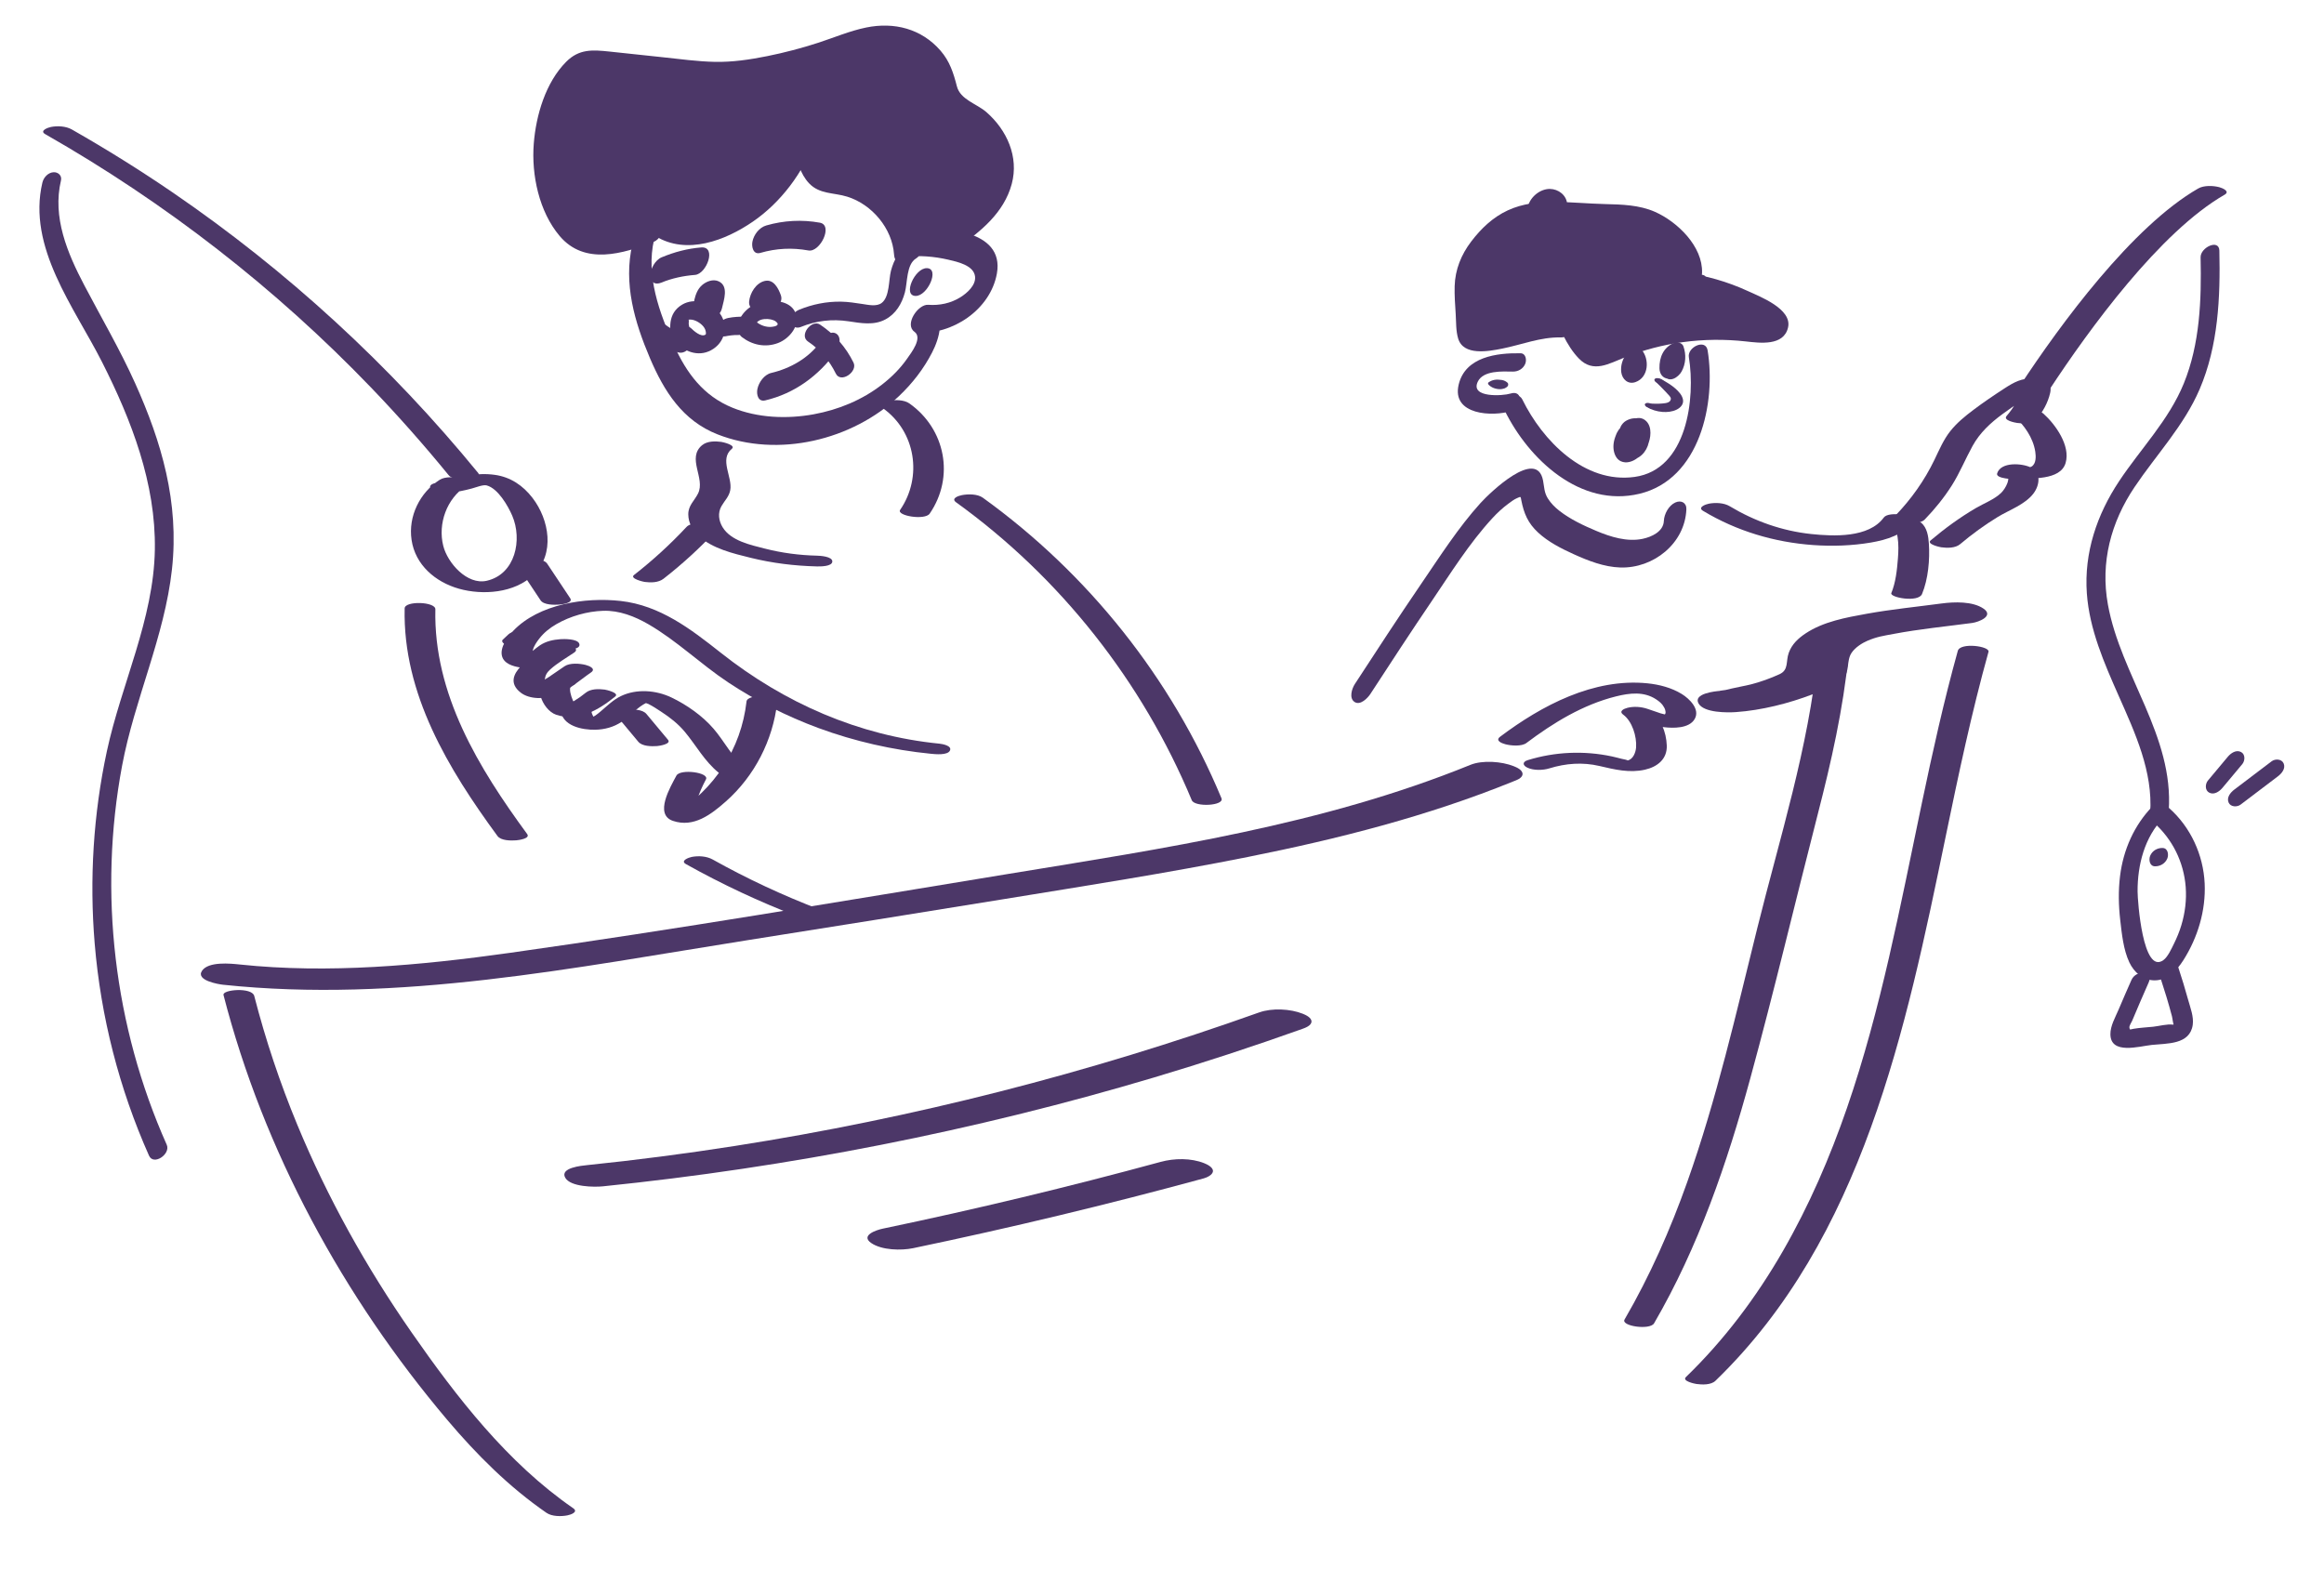 <svg width="397" height="268" viewBox="0 0 397 268" fill="none" xmlns="http://www.w3.org/2000/svg">
<g clip-path="url(#clip0_1_1749)">
<path d="M331.672 103.1C327.404 103.673 323.114 104.093 318.876 104.86C315.361 105.495 311.483 106.194 308.448 108.212C307.168 109.062 306.097 110.067 305.567 111.531C305.036 112.995 305.596 114.443 303.995 115.179C302.48 115.875 300.711 116.523 299.09 116.927C298.022 117.193 296.927 117.369 295.852 117.622C295.376 117.736 295.244 117.778 294.765 117.878C294.626 117.907 293.245 118.075 293.887 118.028C292.992 118.09 289.209 118.48 290.152 120.176C291.06 121.806 295.119 121.759 296.566 121.655C300.925 121.348 305.549 120.179 309.617 118.626C311.407 117.942 313.441 117.466 314.804 116.027C316.049 114.71 315.368 112.92 316.307 111.517C316.95 110.559 318.194 109.819 319.005 109.472C320.678 108.762 321.702 108.639 323.475 108.302C327.909 107.463 332.406 107.029 336.875 106.433C338.012 106.281 340.686 105.249 338.834 103.979C336.982 102.708 333.834 102.812 331.675 103.101L331.672 103.1Z" fill="#4C3768"/>
<path d="M251.167 130.679C225.938 140.938 198.835 144.95 172.121 149.325C143.837 153.957 115.54 158.789 87.154 162.781C71.717 164.953 56.053 166.372 40.993 164.781C39.37 164.61 35.587 164.222 34.5 165.866C33.413 167.51 37.355 168.159 38.097 168.237C68.133 171.408 98.152 165.306 127.701 160.624C142.312 158.309 156.921 155.981 171.524 153.603C185.432 151.339 199.372 149.168 213.193 146.402C228.609 143.32 243.922 139.432 258.512 133.499C258.988 133.307 260.068 132.965 260.09 132.247C260.112 131.529 259.058 131.09 258.591 130.902C256.555 130.085 253.258 129.827 251.17 130.676L251.167 130.679Z" fill="#4C3768"/>
<path d="M334.442 111.204C324.919 145.437 322.611 182.388 304.56 213.749C300.027 221.626 294.539 228.936 287.998 235.262C287.285 235.952 289.516 236.407 289.797 236.446C290.755 236.576 292.279 236.639 293.043 235.901C318.203 211.568 325.571 175.851 332.371 142.93C334.558 132.349 336.791 121.772 339.689 111.36C339.958 110.394 334.858 109.703 334.442 111.2L334.442 111.204Z" fill="#4C3768"/>
<path d="M310.532 111.784C308.956 127.715 304.044 143.067 300.198 158.538C296.58 173.096 293.257 187.775 288.227 201.933C285.34 210.064 281.852 217.97 277.515 225.436C276.861 226.562 281.857 227.289 282.56 226.079C290.129 213.056 295.03 198.74 298.987 184.264C303.087 169.271 306.661 154.12 310.53 139.064C312.828 130.137 314.868 121.127 315.779 111.941C315.901 110.717 310.669 110.39 310.532 111.781L310.532 111.784Z" fill="#4C3768"/>
<path d="M38.18 169.99C45.057 196.675 58.654 221.586 76.412 242.589C81.42 248.512 86.947 254.034 93.347 258.454C94.279 259.099 95.858 259.101 96.928 258.891C97.489 258.78 98.865 258.323 97.907 257.664C86.679 249.91 78.017 238.712 70.294 227.612C62.58 216.522 55.957 204.652 50.788 192.166C47.822 185.005 45.365 177.65 43.431 170.147C43.04 168.628 37.943 169.054 38.184 169.987L38.18 169.99Z" fill="#4C3768"/>
<path d="M215.12 172.959C186.027 183.341 156.015 191.012 125.495 195.786C117.085 197.102 108.698 198.192 100.289 199.055C99.403 199.146 95.601 199.49 96.554 201.202C97.444 202.799 101.542 202.828 102.968 202.681C134.844 199.419 166.385 193.245 197.098 184.092C205.624 181.552 214.079 178.777 222.458 175.786C222.936 175.617 224.014 175.236 224.036 174.534C224.057 173.833 223.004 173.377 222.537 173.189C220.42 172.34 217.29 172.189 215.116 172.963L215.12 172.959Z" fill="#4C3768"/>
<path d="M155.991 213.243C172.65 209.766 189.205 205.79 205.625 201.321C206.102 201.192 207.183 200.742 207.203 200.07C207.224 199.398 206.172 198.912 205.705 198.724C203.448 197.822 200.6 197.866 198.284 198.498C182.569 202.775 166.733 206.582 150.791 209.91C149.711 210.136 146.929 211.059 148.832 212.365C150.633 213.601 153.939 213.669 155.991 213.243Z" fill="#4C3768"/>
<path d="M69.125 103.931C68.794 118.56 76.627 131.433 84.981 142.824C85.583 143.644 87.297 143.63 88.188 143.565C88.553 143.537 90.629 143.276 90.056 142.493C81.784 131.219 74.042 118.579 74.372 104.094C74.402 102.779 69.155 102.616 69.125 103.934L69.125 103.931Z" fill="#4C3768"/>
<path d="M97.412 102.22C96.1 100.247 94.788 98.277 93.476 96.303C92.921 95.469 91.127 95.506 90.269 95.562C89.871 95.59 87.865 95.83 88.402 96.635C89.713 98.608 91.025 100.578 92.337 102.551C92.893 103.385 94.686 103.348 95.544 103.292C95.942 103.265 97.949 103.024 97.412 102.22Z" fill="#4C3768"/>
<path d="M163.329 85.819C181.145 98.662 195.153 116.439 203.585 136.712C204.092 137.935 209.198 137.674 208.659 136.378C200.133 115.872 185.898 98.012 167.889 85.029C166.977 84.371 165.362 84.385 164.309 84.592C163.727 84.706 162.395 85.144 163.329 85.819Z" fill="#4C3768"/>
<path d="M119.966 76.032C117.236 78.273 120.558 81.712 119.237 84.327C118.612 85.565 117.57 86.354 117.577 87.867C117.583 89.381 118.358 90.645 119.386 91.596C121.701 93.734 125.27 94.562 128.241 95.299C131.935 96.212 135.728 96.676 139.53 96.769C140.071 96.782 142.155 96.806 142.181 95.931C142.208 95.055 140.042 94.943 139.586 94.933C136.558 94.86 133.577 94.474 130.642 93.721C128.206 93.099 124.892 92.407 123.459 90.105C122.768 88.997 122.58 87.629 123.245 86.468C123.776 85.542 124.532 84.853 124.742 83.763C125.175 81.521 122.816 78.482 125.014 76.678C125.785 76.045 123.444 75.524 123.215 75.494C122.186 75.351 120.817 75.342 119.969 76.039L119.966 76.032Z" fill="#4C3768"/>
<path d="M117.274 90.028C114.499 92.996 111.507 95.734 108.306 98.233C107.523 98.846 109.889 99.387 110.105 99.417C111.157 99.56 112.477 99.555 113.351 98.872C116.556 96.374 119.547 93.635 122.319 90.667C122.998 89.943 120.835 89.526 120.521 89.484C119.612 89.357 117.983 89.268 117.274 90.028Z" fill="#4C3768"/>
<path d="M127.525 119.858C127.068 123.846 125.725 127.635 123.522 130.995C122.475 132.594 121.258 134.08 119.888 135.414C119.137 136.146 118.345 136.834 117.505 137.458C117.018 137.821 115.795 138.768 115.527 138.812C116.585 138.894 117.643 138.972 118.701 139.054C118.987 139.144 118.677 138.744 118.668 138.413C118.651 137.88 118.858 137.345 119.014 136.848C119.418 135.56 119.96 134.343 120.594 133.154C121.228 131.965 116.196 131.3 115.549 132.511C114.529 134.423 111.717 139.139 114.949 140.239C118.509 141.451 121.491 139.135 124.015 136.905C128.889 132.59 132.023 126.478 132.765 120.022C132.903 118.821 127.679 118.455 127.518 119.862L127.525 119.858Z" fill="#4C3768"/>
<path d="M140.098 155.415C133.778 152.997 127.648 150.142 121.742 146.84C120.713 146.264 119.307 146.178 118.162 146.403C117.689 146.493 116.133 147.043 117.182 147.63C123.349 151.078 129.75 154.079 136.346 156.604C137.433 157.021 138.953 157.13 140.055 156.717C140.935 156.39 141.078 155.793 140.095 155.419L140.098 155.415Z" fill="#4C3768"/>
<path d="M160.473 127.05C146.67 125.681 133.987 120.101 123.15 111.536C117.997 107.463 112.75 103.423 106.001 102.669C100.002 102 92.042 103.179 87.665 107.782C86.712 108.783 85.394 110.565 85.743 112.043C86.062 113.388 87.637 113.84 88.826 114.027C90.401 114.276 92.098 114.163 93.584 113.562C94.321 113.263 94.876 112.843 95.482 112.336C95.751 112.112 96.011 111.873 96.287 111.655C96.55 111.45 97.654 110.968 97.075 111.013C97.611 110.973 99.309 110.825 98.942 109.941C98.606 109.126 96.357 109.153 95.735 109.2C94.482 109.293 93.283 109.548 92.227 110.255C91.795 110.543 91.397 110.879 91 111.212C90.754 111.418 90.514 111.656 90.252 111.849C89.617 112.322 89.153 112.242 90.389 112.404C92.06 112.623 90.858 112.629 90.984 111.95C91.035 111.672 90.956 111.355 91.031 111.049C91.196 110.374 91.683 109.673 92.104 109.128C92.904 108.086 93.93 107.274 95.062 106.622C97.431 105.26 100.308 104.439 103.039 104.351C105.769 104.264 108.41 105.286 110.774 106.655C115.638 109.475 119.707 113.472 124.382 116.575C129.056 119.679 134.403 122.385 139.817 124.382C146 126.658 152.471 128.129 159.026 128.779C159.739 128.85 161.863 129.072 162.272 128.234C162.682 127.397 160.964 127.098 160.473 127.05Z" fill="#4C3768"/>
<path d="M93.567 110.437C91.526 111.819 85.106 115.276 88.919 118.307C90.47 119.543 93.168 119.444 94.931 118.789C97.085 117.992 99.071 116.175 100.955 114.886C101.88 114.255 100.648 113.754 100.052 113.602C99.078 113.352 97.353 113.207 96.451 113.82C95.425 114.521 94.399 115.225 93.374 115.925C92.861 116.277 92.357 116.643 91.835 116.978C91.574 117.144 90.62 117.42 91.373 117.391L93.39 117.544C93.781 117.641 93.451 117.592 93.396 117.351C93.285 116.878 93.082 116.681 93.083 116.196C93.083 115.444 93.432 114.877 93.979 114.385C95.194 113.283 96.717 112.413 98.071 111.496C98.999 110.868 97.758 110.364 97.168 110.212C96.191 109.962 94.472 109.818 93.567 110.43L93.567 110.437Z" fill="#4C3768"/>
<path d="M94.03 115.706C90.661 116.525 92.583 121.284 95 122.106C98.743 123.379 102.283 121.285 105.093 118.997C105.864 118.371 103.523 117.84 103.294 117.813C102.255 117.68 100.903 117.658 100.048 118.358C99.419 118.87 98.768 119.336 98.075 119.755C97.828 119.905 96.233 120.559 96.904 120.599L98.752 120.924C98.041 120.656 96.777 117.345 97.703 117.121C98.711 116.876 98.552 116.182 97.742 115.822C96.628 115.329 95.181 115.429 94.034 115.709L94.03 115.706Z" fill="#4C3768"/>
<path d="M95.781 121.27C95.982 124.037 99.47 124.724 101.71 124.671C103.293 124.634 104.835 124.221 106.162 123.336C107.489 122.451 108.532 121.199 109.886 120.368C110.013 120.29 111.106 119.765 110.303 119.944C109.731 120.071 110.361 120.07 110.743 120.259C111.5 120.634 112.22 121.112 112.925 121.576C114.431 122.561 115.836 123.644 116.991 125.035C118.945 127.383 120.347 130.045 122.753 131.999C123.602 132.688 125.327 132.632 126.334 132.436C126.974 132.311 128.187 131.922 127.313 131.209C125.055 129.374 123.772 126.683 121.901 124.505C120.031 122.328 117.345 120.424 114.702 119.162C112.059 117.9 108.739 117.641 106.07 118.922C104.768 119.549 103.732 120.58 102.644 121.506C102.327 121.775 102.007 122.041 101.662 122.273C101.229 122.565 100.778 122.519 101.384 122.754C102.225 123.078 101.438 122.601 101.343 122.405C101.173 122.045 101.057 121.855 101.028 121.43C100.926 120.019 95.693 120.069 95.781 121.27Z" fill="#4C3768"/>
<path d="M105.356 122.311C106.582 123.779 107.811 125.248 109.036 126.719C109.707 127.524 111.299 127.524 112.243 127.461C112.566 127.438 114.732 127.129 114.111 126.388C112.885 124.92 111.657 123.451 110.431 121.98C109.76 121.175 108.168 121.175 107.224 121.238C106.902 121.261 104.736 121.57 105.356 122.311Z" fill="#4C3768"/>
<path d="M75.115 81.968C71.724 84.152 69.71 88.187 70.306 92.236C70.936 96.522 74.389 99.447 78.401 100.58C82.414 101.713 87.89 101.362 91.151 98.192C94.848 94.599 93.833 88.794 90.964 85.06C89.341 82.949 87.206 81.496 84.535 81.126C82.98 80.907 81.392 80.971 79.853 81.285C78.314 81.599 76.9 82.229 75.385 82.373C74.852 82.422 73.148 82.554 73.518 83.445C73.851 84.25 76.11 84.243 76.725 84.186C78.052 84.059 79.303 83.809 80.588 83.46C81.359 83.251 82.532 82.768 83.141 82.931C85.075 83.45 86.777 86.416 87.503 88.103C89.256 92.177 88.068 98.098 83.147 99.222C79.792 99.986 76.448 96.165 75.72 93.257C74.768 89.477 76.318 85.162 79.616 83.037C80.57 82.423 79.28 81.901 78.713 81.752C77.72 81.489 76.04 81.375 75.112 81.971L75.115 81.968Z" fill="#4C3768"/>
<path d="M81.702 80.826C66.684 62.453 49.04 46.239 29.446 32.846C23.874 29.04 18.147 25.468 12.285 22.128C11.262 21.546 9.843 21.47 8.704 21.691C8.225 21.785 6.682 22.325 7.724 22.918C28.23 34.608 47.04 49.2 63.395 66.223C68.005 71.021 72.412 76.006 76.624 81.16C77.282 81.965 78.897 81.968 79.831 81.901C80.16 81.879 82.312 81.58 81.698 80.829L81.702 80.826Z" fill="#4C3768"/>
<path d="M158.816 87.75C163.114 81.48 161.506 73.278 155.35 68.925C154.427 68.273 152.829 68.28 151.769 68.487C151.194 68.598 149.845 69.046 150.789 69.715C156.419 73.694 157.636 81.467 153.771 87.107C153.087 88.107 157.999 88.942 158.816 87.75Z" fill="#4C3768"/>
<path d="M108.023 41.751C106.47 48.446 108.406 55.033 111.028 61.186C113.448 66.856 116.601 71.862 122.575 74.208C132.909 78.265 145.593 75.221 153.563 67.679C155.854 65.51 157.788 63.019 159.233 60.21C160.461 57.822 161.589 54.092 158.961 52.213L156.605 56.818C162.654 57.269 169.181 52.912 170.294 46.742C171.681 39.061 160.628 38.678 155.548 39.17C153.599 39.36 151.803 44.123 154.515 43.861C157.021 43.616 159.553 43.795 162.007 44.369C163.503 44.72 166.334 45.312 166.564 47.229C166.741 48.728 165.2 50.073 164.066 50.783C162.413 51.816 160.49 52.217 158.562 52.073C156.816 51.944 154.461 55.43 156.206 56.678C157.67 57.724 155.629 60.314 154.952 61.284C153.782 62.965 152.309 64.427 150.699 65.681C147.303 68.328 143.218 70.009 138.996 70.779C134.445 71.612 129.425 71.413 125.104 69.647C120.157 67.625 117.288 63.756 115.145 59.007C112.629 53.439 110.306 47.086 111.734 40.926C111.965 39.938 111.572 38.813 110.398 38.991C109.224 39.169 108.276 40.679 108.03 41.748L108.023 41.751Z" fill="#4C3768"/>
<path d="M130.718 68.407C135.74 67.221 139.817 64.207 142.828 60.075C143.376 59.323 143.828 57.637 142.869 57.013C141.833 56.338 140.655 57.724 140.148 58.417C138.14 61.176 135.024 62.942 131.751 63.715C130.551 63.997 129.615 65.314 129.382 66.472C129.197 67.385 129.498 68.695 130.718 68.407Z" fill="#4C3768"/>
<path d="M156.392 50.559C158.435 50.621 160.588 45.882 158.342 45.813C156.299 45.751 154.146 50.49 156.392 50.559Z" fill="#4C3768"/>
<path d="M111.756 36.978C107.633 38.595 102.151 40.345 98.826 36.272C96.234 33.097 95.01 28.672 94.959 24.633C94.933 22.577 95.19 20.524 95.788 18.553C96.233 17.083 96.973 14.686 98.228 13.681C99.119 12.966 100.485 13.379 101.529 13.489C102.782 13.623 104.032 13.756 105.285 13.889C107.788 14.156 110.294 14.423 112.797 14.69C118.009 15.246 122.979 15.535 128.176 14.633C133.06 13.788 137.752 12.352 142.423 10.725C146.55 9.285 150.975 8.091 154.963 10.569C156.557 11.56 157.861 12.945 158.732 14.613C159.604 16.281 159.49 18.408 160.648 19.93C161.964 21.657 164.337 22.317 165.92 23.78C167.503 25.243 168.714 27.079 169.187 29.138C170.229 33.716 165.809 36.46 162.554 38.674C160.667 39.959 160.634 44.291 163.473 42.359C167.505 39.616 171.511 36.345 172.832 31.429C174.08 26.789 171.998 22.203 168.5 19.152C166.837 17.703 164.045 17.033 163.458 14.734C162.872 12.435 162.224 10.449 160.667 8.656C157.407 4.9 152.746 3.72 147.953 4.703C145.146 5.281 142.488 6.424 139.77 7.306C136.915 8.233 134.01 8.995 131.068 9.588C128.125 10.181 125.118 10.631 122.1 10.568C119.118 10.504 116.144 10.088 113.18 9.774C110.215 9.461 107.127 9.13 104.104 8.808C101.195 8.5 98.919 8.348 96.721 10.556C93.206 14.089 91.562 19.691 91.181 24.541C90.762 29.875 92.081 36.158 95.613 40.329C99.878 45.363 106.448 43.361 111.696 41.305C113.583 40.565 114.663 35.836 111.756 36.978Z" fill="#4C3768"/>
<path d="M111.969 40.339C117.314 43.63 123.917 41.09 128.63 37.85C133.344 34.61 137.235 29.503 139.21 23.957L135.684 25.261C136.108 27.381 136.681 29.706 138.214 31.321C140.007 33.211 142.42 32.881 144.732 33.601C148.955 34.915 152.415 39.015 152.726 43.462C152.943 46.571 156.716 43.505 156.574 41.479C156.245 36.772 153.734 32.445 149.589 30.073C148.611 29.515 147.551 29.092 146.467 28.79C145.198 28.436 143.77 28.537 142.558 28.024C140.361 27.097 139.842 24.327 139.423 22.243C138.97 19.978 136.249 22.553 135.897 23.547C134.4 27.749 131.759 31.279 128.124 33.879C124.49 36.48 118.99 38.491 114.737 35.874C112.907 34.748 110.139 39.206 111.975 40.339L111.969 40.339Z" fill="#4C3768"/>
<path d="M129.872 43.209C132.607 42.419 135.299 42.284 138.103 42.79C140.095 43.149 142.381 38.463 140.053 38.044C136.991 37.491 133.891 37.656 130.904 38.517C129.706 38.861 128.776 40.073 128.536 41.274C128.362 42.138 128.653 43.559 129.872 43.209Z" fill="#4C3768"/>
<path d="M119.764 42.277C117.418 42.461 115.208 43.06 113.037 43.956C111.927 44.414 111.085 45.948 111.083 47.113C111.08 48.278 111.95 48.708 112.977 48.283C114.812 47.525 116.758 47.122 118.732 46.965C120.706 46.809 122.489 42.058 119.764 42.273L119.764 42.277Z" fill="#4C3768"/>
<path d="M115.425 58.546C117.194 60.268 119.69 61.072 121.889 59.58C124.088 58.088 124.405 55.219 122.773 53.292C121.316 51.57 118.541 50.865 116.546 52.032C114.062 53.486 114.216 56.304 115.02 58.668C115.629 60.463 118.605 58.443 118.048 56.808C117.885 56.33 117.703 55.849 117.649 55.342C117.632 55.17 117.7 54.861 117.652 54.708C117.562 54.433 117.864 54.547 117.519 54.648C118.318 54.413 119.364 54.983 119.915 55.519C120.231 55.824 120.483 56.183 120.558 56.622C120.619 56.971 120.605 57.115 120.485 57.187C119.746 57.637 118.506 56.517 118.05 56.073C116.756 54.812 114.133 57.292 115.421 58.546L115.425 58.546Z" fill="#4C3768"/>
<path d="M117.349 57.108C116.041 56.845 114.77 56.314 113.699 55.507C112.98 54.966 112.098 55.153 111.456 55.757C110.993 56.192 110.351 57.436 111.07 57.98C112.568 59.109 114.17 59.867 116.013 60.238C117.68 60.575 119.395 57.522 117.346 57.108L117.349 57.108Z" fill="#4C3768"/>
<path d="M123.847 57.467C124.554 57.328 125.289 57.222 126.011 57.238C126.9 57.258 127.814 56.774 128.142 55.901C128.385 55.259 128.275 54.129 127.344 54.108C126.343 54.084 125.377 54.13 124.393 54.323C123.514 54.496 122.687 55.144 122.534 56.071C122.405 56.845 122.998 57.635 123.844 57.464L123.847 57.467Z" fill="#4C3768"/>
<path d="M126.693 57.56C128.492 58.948 130.72 59.423 132.895 58.609C134.88 57.866 136.859 55.497 135.814 53.289C134.907 51.374 132.09 51.187 130.29 51.558C128.13 52.005 126.297 53.646 125.954 55.87C125.61 58.095 128.856 57.242 129.122 55.514C129.315 54.263 131.703 54.29 132.524 54.922C133.345 55.554 132.416 55.792 131.807 55.845C130.925 55.92 130.015 55.62 129.319 55.084C127.889 53.98 125.302 56.484 126.69 57.557L126.693 57.56Z" fill="#4C3768"/>
<path d="M136.792 55.863C139.448 54.779 142.133 54.47 144.965 54.894C147.07 55.208 149.276 55.63 151.251 54.571C153.05 53.608 154.067 51.876 154.582 49.955C155.038 48.256 154.816 45.18 156.489 44.151C158.162 43.122 157.416 40.349 155.399 41.594C153.662 42.664 152.713 44.318 152.2 46.259C151.796 47.789 151.995 50.73 150.601 51.767C149.731 52.417 148.317 52.082 147.343 51.937C146.111 51.755 144.916 51.558 143.666 51.536C141.199 51.497 138.795 51.982 136.515 52.913C135.74 53.231 134.928 54.043 135.051 54.96C135.163 55.806 136.031 56.174 136.792 55.866L136.792 55.863Z" fill="#4C3768"/>
<path d="M131.136 51.164C131.149 51.043 131.176 50.922 131.19 50.801C131.209 50.592 131.063 51.08 131.225 50.717C131.302 50.545 131.3 50.608 131.212 50.723C131.25 50.662 131.294 50.601 131.339 50.543C131.618 50.194 131.314 50.375 130.432 51.093L129.684 50.975C129.586 50.864 129.595 50.874 129.706 51.005L129.798 51.13C129.898 51.271 129.914 51.297 129.851 51.207C129.892 51.274 129.929 51.34 129.966 51.407C130.128 51.701 130.257 52.004 130.372 52.319C130.668 53.149 131.83 53.063 132.429 52.667C133.143 52.197 133.711 51.331 133.399 50.458C132.973 49.267 132.156 47.644 130.642 47.998C129.127 48.352 128.117 50.058 127.968 51.511C127.887 52.312 128.404 53.03 129.278 52.903C130.108 52.784 131.047 52.044 131.136 51.154L131.136 51.164Z" fill="#4C3768"/>
<path d="M121.787 50.872C121.794 50.846 121.856 50.645 121.85 50.635C121.899 50.525 121.896 50.518 121.841 50.608L121.517 50.904C121.2 51.061 120.971 51.038 120.679 50.914C120.64 50.896 120.604 50.794 120.641 50.765C120.551 50.831 120.504 51.509 120.477 51.633C120.371 52.096 120.268 52.562 120.162 53.025C119.976 53.853 120.672 54.501 121.472 54.417C122.387 54.321 123.137 53.536 123.33 52.669C123.645 51.274 124.529 48.898 122.778 48.07C121.82 47.617 120.638 48.077 119.902 48.737C119.166 49.397 118.84 50.297 118.612 51.232C118.409 52.059 119.134 52.708 119.921 52.624C120.85 52.528 121.567 51.742 121.78 50.875L121.787 50.872Z" fill="#4C3768"/>
<path d="M138.046 58.363C140.088 59.725 141.701 61.615 142.776 63.818C143.623 65.554 146.561 63.51 145.804 61.957C144.497 59.278 142.561 57.109 140.084 55.454C138.662 54.505 136.424 57.283 138.042 58.363L138.046 58.363Z" fill="#4C3768"/>
<path d="M125.5 12H100L96.5 13L94 16L92 23.5V29L95.5 36.5L101.5 41L110 39.5H115.5L123.5 38.5L131 33.5L134.5 29.5L138 23.5L140.5 29L148.5 33L153.5 39.5L162 41L166.5 38.5L171 32L170 25L163 19.5L161 13L155 6.5L145 7.5L125.5 12Z" fill="#4C3768"/>
<path d="M234.12 118.523C237.56 113.245 241 107.967 244.537 102.754C247.805 97.934 250.988 92.812 254.949 88.518C255.771 87.624 256.659 86.801 257.636 86.076C258.11 85.726 258.624 85.325 259.166 85.095C259.818 84.819 259.75 84.784 259.877 85.455C260.317 87.72 261.015 89.379 262.751 90.984C264.488 92.59 266.689 93.711 268.858 94.693C271.345 95.819 274.014 96.862 276.775 96.953C282.438 97.138 287.83 92.865 288.077 87.02C288.126 85.86 287.158 85.404 286.183 85.85C285.058 86.364 284.282 87.811 284.229 89.007C284.155 90.803 282.167 91.724 280.614 92.054C277.961 92.617 275.123 91.726 272.696 90.704C270.498 89.776 268.265 88.737 266.377 87.261C265.611 86.663 264.929 85.976 264.41 85.15C263.774 84.136 263.809 83.228 263.594 82.099C262.516 76.42 254.466 84.226 252.914 85.938C249.096 90.154 245.958 95.091 242.757 99.775C238.902 105.418 235.169 111.144 231.44 116.869C230.933 117.648 230.411 119.29 231.399 119.931C232.387 120.571 233.652 119.248 234.12 118.527L234.12 118.523Z" fill="#4C3768"/>
<path d="M257.027 70.112C261.134 78.472 269.966 86.783 280.078 84.354C290.394 81.872 293.169 68.81 291.706 59.86C291.368 57.798 288.223 59.314 288.5 61C289.651 68.03 288.222 80.237 279.23 81.479C270.64 82.668 263.503 75.272 260.054 68.248C259.204 66.515 256.267 68.559 257.027 70.108L257.027 70.112Z" fill="#4C3768"/>
<path d="M258.004 67.243C256.774 67.635 251.107 68.017 252.443 65.212C253.379 63.252 256.665 63.454 258.424 63.484C259.336 63.499 260.194 63.02 260.555 62.148C260.817 61.512 260.672 60.372 259.756 60.354C255.725 60.284 250.322 60.936 249.182 65.697C247.933 70.911 254.95 71.253 258.278 70.192C260.061 69.623 260.251 66.527 258.004 67.243Z" fill="#4C3768"/>
<path d="M277.799 60.481C277.174 61.378 276.806 62.486 276.953 63.587C277.116 64.806 278.105 65.722 279.372 65.282C281.672 64.482 281.824 61.309 280.383 59.697C279.672 58.9 278.276 59.583 277.824 60.311C277.075 61.522 276.795 62.935 277.384 64.279C278.158 66.039 281.108 64.002 280.412 62.419C280.301 62.166 280.26 62.01 280.262 61.731C280.262 61.718 280.386 61.436 280.31 61.555L277.751 62.17C277.941 62.383 278.054 62.573 278.105 62.834C278.073 62.682 278.146 63.305 278.122 63.11C278.125 63.022 278.117 63.067 278.096 63.241C278.2 62.948 278.397 62.712 278.685 62.533L279.505 62.24C280.098 62.688 280.319 62.77 280.17 62.483C280.137 62.4 280.13 62.39 280.151 62.453C280.163 62.381 280.129 62.114 280.129 62.098C280.127 62.164 280.181 61.791 280.149 61.98L280.22 61.809C280.141 61.931 280.161 61.905 280.282 61.728C280.718 61.105 280.855 60.059 280.059 59.654C279.264 59.249 278.252 59.832 277.795 60.487L277.799 60.481Z" fill="#4C3768"/>
<path d="M282.866 65.251C283.395 65.756 283.915 66.274 284.42 66.808C284.665 67.065 284.903 67.321 285.142 67.585C285.265 67.72 285.456 67.936 285.422 68.187C285.337 68.825 284.515 68.879 284.027 68.929C283.342 69 282.572 68.974 281.854 68.952C281.595 68.944 281.219 69.093 281.41 69.404C281.601 69.715 282.095 69.858 282.443 69.869C283.315 69.896 284.188 69.912 285.054 69.811C285.766 69.727 286.756 69.538 286.978 68.724C287.077 68.359 286.931 67.997 286.713 67.708C286.467 67.385 286.174 67.091 285.894 66.794C285.329 66.189 284.742 65.603 284.143 65.03C283.872 64.772 283.403 64.627 283.031 64.694C282.704 64.757 282.617 65.016 282.863 65.25L282.866 65.251Z" fill="#4C3768"/>
<path d="M281.272 69.521C282.113 70.013 283.03 70.3 284.003 70.376C284.792 70.436 285.661 70.344 286.381 69.999C287.037 69.684 287.619 69.104 287.505 68.32C287.391 67.535 286.733 66.845 286.174 66.356C285.483 65.754 284.693 65.293 283.896 64.849C283.583 64.675 283.132 64.5 282.779 64.667C282.452 64.821 282.668 65.162 282.898 65.287C283.588 65.673 284.34 66.09 284.893 66.576C285.389 67.008 286.147 67.763 285.872 68.493C285.622 69.158 284.758 69.391 284.132 69.461C283.77 69.502 283.482 69.471 283.12 69.41C283.022 69.391 283.012 69.387 283.094 69.406C283.042 69.392 282.986 69.38 282.934 69.365C282.905 69.358 282.609 69.26 282.749 69.31C282.645 69.271 282.544 69.229 282.447 69.18C282.399 69.155 282.35 69.131 282.302 69.106C282.357 69.138 282.344 69.127 282.263 69.082C281.957 68.902 281.493 68.737 281.146 68.9C280.817 69.055 281.043 69.39 281.265 69.521L281.272 69.521Z" fill="#4C3768"/>
<path d="M278.547 72.54C277.463 73.662 276.51 75.294 276.726 76.926C277.017 79.127 279.515 78.583 280.553 77.259C281.448 76.118 282.131 74.077 281.391 72.699C280.376 70.804 278.075 72.542 277.326 73.744C276.563 74.964 275.924 77.285 277.431 78.24C279.128 79.313 280.821 77.513 281.473 76.063C282.008 74.874 282.255 73.008 281.249 71.979C279.913 70.609 277.901 71.999 277.047 73.2C276.193 74.402 275.647 76.164 276.334 77.511C277.196 79.195 279.318 78.8 280.487 77.697C281.657 76.594 282.123 74.655 281.364 73.263C280.516 71.707 278.556 71.608 277.257 72.648C276.049 73.616 275.493 75.273 275.914 76.769C276.396 78.491 278.266 79.086 279.755 78.157C281.029 77.359 281.697 75.695 281.568 74.224C281.415 72.473 279.819 71.427 278.173 72.109C276.528 72.79 275.444 74.953 275.639 76.732C275.73 77.539 276.093 78.439 276.879 78.801C277.799 79.223 278.866 78.885 279.632 78.311C280.932 77.339 282.026 75.249 281.764 73.6C281.445 71.591 279.404 70.925 277.746 71.905C277.054 72.314 276.423 73.299 276.776 74.114C277.129 74.929 278.185 74.85 278.833 74.463C277.837 75.052 278.521 74.253 278.556 74.74C278.567 74.894 278.593 75.01 278.566 75.16C278.518 75.451 278.3 75.707 278.17 75.962C277.8 76.391 278.059 76.382 278.946 75.936L278.857 75.72C278.864 75.497 278.799 75.279 278.861 75.057C278.888 74.937 278.94 74.83 279.015 74.737L278.212 75.018C278.234 74.969 278.364 75.42 278.366 75.472C278.351 75.629 278.324 75.786 278.289 75.939C278.238 76.003 278.259 75.978 278.354 75.862C278.543 75.599 278.825 75.473 279.203 75.485C279.093 75.403 279.025 75.292 279.003 75.154C278.973 75.058 279.022 74.744 278.99 74.71C279.188 74.897 278.274 75.04 278.265 75.112C278.265 75.138 278.482 75.45 278.495 75.558C278.518 75.667 278.508 75.772 278.465 75.882C278.33 76.229 278.576 76.109 279.201 75.524C279.243 75.453 279.22 75.466 279.253 75.345C279.326 75.081 279.279 74.913 279.405 74.651C279.455 74.534 279.524 74.424 279.612 74.329C279.456 74.38 279.419 74.431 279.499 74.486L278.695 74.576C278.368 74.553 278.711 74.37 278.677 74.52C278.64 74.677 278.718 74.895 278.7 75.059C278.686 75.21 278.636 75.346 278.595 75.489C278.536 75.701 278.31 75.812 278.54 75.681L279.36 75.388C279.701 75.723 279.826 75.717 279.731 75.376C279.75 75.288 279.769 75.2 279.785 75.109C279.876 74.806 280.001 74.692 280.243 74.505L279.454 74.993L279.722 74.929L278.564 74.907C278.501 74.705 278.46 74.648 278.448 74.733C278.472 74.901 278.467 75.068 278.422 75.234C278.387 75.437 278.33 75.691 278.188 75.811L278.978 75.324L278.762 75.415L279.565 75.325C279.805 75.752 279.924 75.841 279.918 75.592C279.936 75.448 279.963 75.308 280.003 75.168C280.083 74.917 280.211 74.695 280.394 74.507C280.926 73.955 281.413 72.956 280.781 72.283C280.183 71.648 279.066 71.985 278.538 72.533L278.547 72.54Z" fill="#4C3768"/>
<path d="M284.19 60.673C283.701 61.774 283.65 63.108 284.287 64.165C285.106 65.519 286.703 64.484 287.266 63.461C287.993 62.138 288.073 60.565 287.565 59.154C287.341 58.53 286.463 58.369 285.914 58.608C284.134 59.391 283.446 61.063 283.479 62.919C283.496 63.865 284.036 64.662 285.029 64.703C286.124 64.749 287.391 63.797 287.465 62.657C287.612 60.413 284.409 61.257 284.296 63.013L284.293 63.121C284.403 62.855 284.516 62.59 284.629 62.321L284.574 62.407L285.274 61.749C286.31 62.431 286.778 62.468 286.685 61.861L286.69 61.691C286.684 61.871 286.722 61.403 286.727 61.341C286.739 61.259 286.752 61.177 286.771 61.096C286.728 61.209 286.727 61.216 286.767 61.112C286.816 60.996 286.803 61.011 286.719 61.163C286.579 61.34 286.401 61.469 286.189 61.554L284.538 61.008C284.798 61.735 284.69 62.362 284.339 63.001L287.318 62.297C287.181 62.073 287.065 61.863 287.034 61.603C287.005 61.359 287.037 61.304 287.121 61.12C287.442 60.394 287.181 59.467 286.322 59.326C285.463 59.185 284.536 59.889 284.191 60.663L284.19 60.673Z" fill="#4C3768"/>
<path d="M308.77 114.566C309.324 117.042 309.879 119.514 310.434 121.989C310.894 124.032 314.012 122.512 313.639 120.85C313.085 118.374 312.53 115.902 311.975 113.427C311.516 111.384 308.397 112.904 308.77 114.566Z" fill="#4C3768"/>
<path d="M255.397 65.65C255.971 65.976 256.764 66.148 257.328 65.713C257.466 65.608 257.373 65.425 257.291 65.327C257.148 65.159 256.932 65.047 256.72 64.988C256.261 64.859 255.777 64.812 255.305 64.896C254.922 64.963 254.576 65.113 254.264 65.343C254.099 65.463 254.253 65.691 254.352 65.786C254.658 66.081 255.069 66.29 255.483 66.391C255.896 66.493 256.345 66.539 256.765 66.421C256.934 66.373 257.09 66.322 257.24 66.228C257.401 66.128 257.608 65.997 257.631 65.787C257.668 65.434 257.331 65.201 257.046 65.07C256.761 64.94 256.441 64.878 256.132 64.895C255.645 64.926 255.205 65.064 254.812 65.357C254.708 65.436 254.749 65.594 254.802 65.685C254.958 65.949 255.241 66.144 255.519 66.261C255.895 66.417 256.291 66.482 256.699 66.432C257.108 66.382 257.552 66.133 257.637 65.706C257.676 65.503 257.5 65.35 257.349 65.25C257.127 65.102 256.825 65.004 256.555 65.013C256.062 65.027 255.567 65.137 255.142 65.403C255.035 65.472 254.947 65.538 254.972 65.683C254.998 65.829 255.154 65.958 255.264 66.027C255.441 66.137 255.649 66.222 255.858 66.249L256.058 66.264C256.169 66.268 256.278 66.248 256.381 66.209C256.555 66.099 256.738 66.016 256.933 65.96L256.788 66.001C256.87 65.978 256.953 65.96 257.036 65.946C257.078 65.941 257.121 65.936 257.161 65.931C257.23 65.923 257.204 65.925 257.078 65.938C257.098 65.939 257.121 65.936 257.141 65.936L256.063 65.241C256.047 65.309 256.026 65.374 255.988 65.432L256.047 65.335C255.995 65.416 255.931 65.48 255.853 65.53L255.961 65.461C255.89 65.504 255.817 65.538 255.734 65.562L255.88 65.521C255.85 65.529 255.817 65.535 255.788 65.541C255.774 65.54 255.761 65.543 255.748 65.546C255.659 65.56 255.932 65.539 255.86 65.54C255.83 65.539 255.801 65.538 255.774 65.537C255.768 65.537 256.013 65.567 255.909 65.548C255.892 65.547 255.876 65.54 255.863 65.54C255.84 65.539 256.111 65.603 256.023 65.574C255.987 65.563 255.912 65.535 256.071 65.595C256.23 65.656 256.159 65.628 256.123 65.613C256.046 65.581 256.262 65.693 256.249 65.683C256.24 65.676 256.224 65.666 256.211 65.659C256.162 65.634 256.361 65.788 256.3 65.727C256.278 65.707 256.256 65.683 256.237 65.659L256.335 65.777C256.316 65.751 256.297 65.727 256.282 65.697L256.272 66.025C256.302 66 256.335 65.978 256.372 65.953L256.265 66.021C256.406 65.934 256.556 65.863 256.718 65.819L256.572 65.86C256.628 65.845 256.681 65.831 256.737 65.823C256.764 65.817 256.787 65.814 256.813 65.812C256.876 65.804 256.957 65.819 256.761 65.813C256.784 65.814 256.81 65.815 256.833 65.812C256.945 65.809 256.715 65.802 256.715 65.802C256.767 65.81 256.748 65.803 256.653 65.787C256.568 65.771 256.487 65.746 256.406 65.707L256.267 65.631C256.158 65.539 256.13 65.515 256.174 65.562L256.076 65.445C256.076 65.445 256.092 65.468 256.098 65.478L256.046 65.362C256.055 65.385 256.058 65.405 256.06 65.431L256.063 65.319C256.062 65.359 256.048 65.391 256.027 65.427L256.086 65.33C256.035 65.401 255.971 65.451 255.9 65.498L256.008 65.429C255.904 65.495 255.797 65.544 255.681 65.58L255.827 65.539C255.777 65.554 255.728 65.565 255.675 65.573C255.648 65.579 255.622 65.582 255.599 65.584C255.487 65.6 255.786 65.577 255.675 65.58C255.622 65.578 255.57 65.577 255.521 65.575C255.786 65.587 255.681 65.59 255.616 65.578C255.589 65.577 255.563 65.57 255.541 65.566C255.564 65.567 255.788 65.629 255.651 65.589C255.625 65.582 255.603 65.571 255.577 65.567C255.596 65.571 255.813 65.663 255.684 65.606C255.661 65.596 255.639 65.582 255.612 65.575C255.639 65.582 255.809 65.689 255.7 65.62C255.68 65.61 255.664 65.596 255.645 65.586C255.539 65.51 255.76 65.681 255.703 65.633C255.68 65.613 255.658 65.593 255.636 65.572L255.724 66.015C255.754 65.993 255.788 65.971 255.821 65.949L255.714 66.018C255.861 65.924 256.021 65.85 256.19 65.799L256.044 65.841C256.12 65.82 256.196 65.803 256.272 65.789C256.312 65.783 256.348 65.778 256.388 65.772C256.48 65.762 256.299 65.783 256.299 65.779C256.299 65.783 256.365 65.778 256.371 65.775C256.411 65.776 256.45 65.778 256.489 65.779C256.634 65.783 256.293 65.756 256.433 65.777C256.473 65.782 256.512 65.789 256.548 65.794C256.584 65.801 256.665 65.82 256.512 65.786C256.349 65.748 256.457 65.775 256.489 65.785L255.881 65.061C255.881 65.061 255.854 65.083 255.837 65.093L255.944 65.024C255.891 65.058 255.834 65.083 255.775 65.1L255.92 65.059C255.897 65.065 255.832 65.066 255.815 65.079L255.94 65.07C255.923 65.069 255.904 65.068 255.887 65.068C256.038 65.082 256.08 65.087 256.022 65.079C255.953 65.067 256.002 65.078 256.168 65.112C256.09 65.087 256.132 65.105 256.298 65.162C256.23 65.131 256.265 65.152 256.401 65.221C256.214 65.114 256.023 65.033 255.807 65C255.657 64.975 255.424 64.962 255.284 65.04C255.181 65.096 255.08 65.184 255.115 65.32C255.153 65.466 255.28 65.591 255.406 65.664L255.397 65.65Z" fill="#4C3768"/>
<path d="M260.751 126.936C265.354 123.476 270.414 120.38 276.054 118.974C278.379 118.395 280.82 118.092 282.924 119.488C283.436 119.829 283.933 120.221 284.227 120.779C284.434 121.097 284.532 121.441 284.524 121.812C284.097 122.577 284.461 122.808 285.619 122.508C285.323 122.191 284.088 122.009 283.659 121.864C282.919 121.612 282.181 121.36 281.441 121.107C280.368 120.743 279.101 120.645 277.999 120.93C277.424 121.08 276.472 121.491 277.288 122.093C278.832 123.233 279.616 125.821 279.487 127.691C279.429 128.523 278.974 129.779 277.991 129.923C278.271 129.883 277.058 129.646 277.018 129.638C276.461 129.499 275.911 129.348 275.35 129.229C270.596 128.214 265.629 128.43 260.984 129.864C260.01 130.166 260.103 130.776 260.944 131.163C261.99 131.645 263.57 131.611 264.653 131.276C267.483 130.404 270.335 130.189 273.233 130.865C275.82 131.469 278.365 132.098 281.019 131.49C283.131 131.006 284.816 129.682 284.729 127.359C284.642 125.035 283.684 122.663 281.845 121.303L277.692 122.289C279.81 123.01 281.958 123.952 284.191 124.227C285.807 124.427 288.562 124.485 289.505 122.824C290.449 121.162 288.606 119.373 287.279 118.558C285.532 117.487 283.458 116.948 281.433 116.741C272.241 115.815 263.37 120.517 256.258 125.867C255.378 126.529 256.526 126.984 257.161 127.151C258.085 127.396 259.915 127.567 260.761 126.933L260.751 126.936Z" fill="#4C3768"/>
<path d="M290.935 87.281C296.656 90.725 303.103 92.648 309.752 93.12C313.024 93.351 316.365 93.24 319.605 92.689C322.301 92.229 325.167 91.358 326.849 89.056C327.541 88.109 322.67 87.232 321.804 88.413C319.242 91.913 313.24 91.644 309.392 91.235C304.452 90.71 299.74 89.047 295.492 86.492C294.493 85.89 293.031 85.835 291.911 86.054C291.409 86.15 289.913 86.669 290.932 87.281L290.935 87.281Z" fill="#4C3768"/>
<path d="M325.94 90.128C323.008 91.003 322.981 88.997 323.786 90.456C324.004 90.853 324.085 91.322 324.157 91.764C324.35 92.974 324.308 94.224 324.212 95.442C324.061 97.367 323.838 99.52 323.087 101.322C322.772 102.084 327.707 102.993 328.334 101.482C329.393 98.931 329.682 95.602 329.502 92.879C329.422 91.635 329.203 90.119 328.164 89.293C326.616 88.061 324.056 88.186 322.267 88.719C321.286 89.014 321.392 89.635 322.227 90.018C323.283 90.503 324.843 90.459 325.936 90.131L325.94 90.128Z" fill="#4C3768"/>
<path d="M328.808 88.742C330.533 86.956 332.089 85.031 333.423 82.935C334.757 80.838 335.741 78.4 336.981 76.157C338.217 73.926 340.034 72.242 342.076 70.745C343.147 69.961 344.24 69.203 345.346 68.459C346.385 67.762 347.65 66.625 348.842 66.274L346.978 66.487L347.339 66.504L345.087 65.979L345.363 66.185L345.019 65.711C345.534 67.467 343.847 69.821 342.775 71.072C342.132 71.82 344.234 72.209 344.574 72.256C345.446 72.374 347.156 72.486 347.82 71.712C348.953 70.394 349.828 68.838 350.221 67.134C350.664 65.204 349.093 64.746 347.398 64.668C345.372 64.573 344.067 65.282 342.42 66.354C340.622 67.52 338.839 68.726 337.125 70.017C335.694 71.092 334.291 72.234 333.171 73.644C331.997 75.125 331.271 76.859 330.458 78.548C328.752 82.083 326.491 85.277 323.766 88.099C323.075 88.813 325.264 89.244 325.565 89.283C326.49 89.409 328.083 89.491 328.811 88.738L328.808 88.742Z" fill="#4C3768"/>
<path d="M344.004 71.021C345.768 72.607 347.31 74.765 347.677 77.162C347.8 77.967 347.85 79.219 347.041 79.71C346.687 79.925 345.804 79.82 345.356 79.859C344.609 79.924 343.859 79.99 343.111 80.056L346.406 81.043L346.332 81.017L343.773 81.176L344.129 81.229L342.575 80.758C343.762 81.533 342.546 83.531 341.853 84.203C340.666 85.345 338.913 85.987 337.506 86.814C334.782 88.415 332.224 90.277 329.812 92.317C329.05 92.96 331.372 93.471 331.61 93.501C332.627 93.64 334.025 93.663 334.857 92.957C336.872 91.255 339 89.705 341.251 88.33C343.241 87.114 345.927 86.211 347.377 84.299C348.427 82.913 348.732 80.759 346.931 79.871C345.415 79.122 341.792 78.867 341.163 80.879C340.868 81.822 344.204 81.888 344.458 81.866C346.929 81.649 351.972 82.148 352.863 79.083C353.721 76.132 351.124 72.518 349.086 70.683C348.264 69.946 346.934 69.866 345.878 69.942C345.641 69.961 343.298 70.372 344.011 71.014L344.004 71.021Z" fill="#4C3768"/>
<path d="M350.045 66.643C356.912 56.185 368.972 39.618 380.017 33.266C381.019 32.689 379.632 32.118 379.114 31.981C378.072 31.706 376.495 31.639 375.513 32.2C364.251 38.677 352.005 55.329 345 66C344.322 67.033 349.257 67.843 350.045 66.643Z" fill="#4C3768"/>
<path d="M90.934 109.93L91.9 109.02C92.171 108.766 91.849 108.438 91.656 108.304C91.447 108.176 91.227 108.081 90.989 108.024C90.703 107.927 90.406 107.862 90.102 107.833C89.438 107.757 88.736 107.732 88.079 107.863C87.636 107.952 87.193 108.056 86.855 108.374L85.889 109.284C85.619 109.538 85.94 109.866 86.133 110C86.342 110.128 86.563 110.223 86.801 110.28C87.087 110.377 87.383 110.442 87.688 110.471C88.352 110.547 89.053 110.571 89.71 110.441C90.153 110.352 90.596 110.248 90.934 109.93Z" fill="#4C3768"/>
<path d="M7.246 31.172C4.617 42.258 12.71 52.526 17.428 61.847C22.465 71.795 26.639 82.593 26.452 93.912C26.256 105.801 20.726 116.868 18.256 128.346C15.942 139.104 15.261 150.23 16.174 161.195C17.215 173.686 20.355 185.989 25.458 197.439C26.241 199.196 29.189 197.159 28.485 195.579C19.477 175.37 16.779 152.551 20.86 130.799C22.984 119.464 28.106 108.769 29.375 97.277C30.645 85.784 27.572 75.476 23.106 65.522C20.518 59.759 17.336 54.331 14.404 48.744C11.513 43.236 8.922 37.128 10.418 30.819C10.617 29.978 9.898 29.362 9.108 29.427C8.19 29.5 7.452 30.325 7.249 31.175L7.246 31.172Z" fill="#4C3768"/>
<path d="M375.92 43.964C376.079 51.207 375.817 58.725 373.047 65.52C370.496 71.774 365.696 76.643 362.005 82.199C358.204 87.919 355.996 94.433 356.487 101.361C356.926 107.525 359.452 113.291 361.921 118.867C364.719 125.182 367.799 131.818 367.307 138.899C367.15 141.143 370.356 140.299 370.475 138.543C371.367 125.667 362.303 115.485 360.085 103.282C358.775 96.08 360.599 89.223 364.639 83.212C368.377 77.651 373.08 72.73 375.751 66.502C378.945 59.057 379.305 50.803 379.125 42.818C379.079 40.765 375.883 42.269 375.92 43.958L375.92 43.964Z" fill="#4C3768"/>
<path d="M367.757 137.695C364.582 140.947 362.711 145.17 362.16 149.669C361.854 152.161 361.902 154.69 362.19 157.18C362.46 159.522 362.728 162.242 363.742 164.403C364.547 166.118 366.103 167.491 368.076 167.489C370.272 167.484 371.894 165.754 372.984 164.031C375.439 160.151 376.823 155.565 376.616 150.954C376.397 146.063 374.218 141.313 370.546 138.059C369.191 136.859 366.584 139.35 367.917 140.533C371.11 143.361 373.051 147.28 373.375 151.538C373.541 153.739 373.269 155.966 372.63 158.076C372.302 159.163 371.869 160.219 371.362 161.238C370.949 162.069 370.335 163.478 369.547 164.042C366.044 166.538 365.162 153.91 365.155 152.321C365.133 147.755 366.348 143.006 369.611 139.666C371.169 138.069 369.336 136.073 367.757 137.695Z" fill="#4C3768"/>
<path d="M364.121 167.392C363.366 169.095 362.622 170.802 361.897 172.516C361.352 173.803 360.493 175.264 360.512 176.708C360.555 180.232 365.426 178.749 367.589 178.519C370.197 178.244 374.102 178.492 374.577 175.083C374.771 173.677 374.173 172.188 373.806 170.858C373.286 168.971 372.713 167.102 372.103 165.245C371.494 163.389 368.535 165.465 369.076 167.106C369.785 169.258 370.448 171.422 371.024 173.612C371.148 174.085 371.172 174.805 371.392 175.235C371.321 175.735 371.389 175.76 371.599 175.31C371.976 174.911 371.841 174.828 371.197 175.055C370.207 174.913 368.823 175.304 367.835 175.409C366.722 175.526 365.575 175.573 364.473 175.762C363.869 175.865 363.838 176.035 363.76 175.58C363.701 175.24 364.098 174.707 364.226 174.399C365.143 172.205 366.086 170.022 367.051 167.845C368.017 165.669 364.878 165.691 364.124 167.392L364.121 167.392Z" fill="#4C3768"/>
<path d="M368.103 148.003C369.011 148.03 369.876 147.528 370.234 146.666C370.5 146.021 370.347 144.9 369.436 144.873C368.524 144.845 367.662 145.347 367.304 146.209C367.038 146.854 367.191 147.975 368.103 148.003Z" fill="#4C3768"/>
<path d="M379.662 134.589C380.789 133.242 381.914 131.894 383.041 130.546C383.532 129.957 383.575 128.856 382.819 128.472C381.972 128.039 381.069 128.688 380.555 129.305C379.427 130.653 378.303 132 377.175 133.348C376.685 133.937 376.641 135.038 377.398 135.423C378.245 135.855 379.147 135.207 379.662 134.589Z" fill="#4C3768"/>
<path d="M382.761 137.457C384.885 135.848 387.009 134.235 389.132 132.626C389.781 132.134 390.483 131.289 390.102 130.417C389.765 129.642 388.653 129.605 388.045 130.069C385.921 131.678 383.798 133.291 381.674 134.9C381.026 135.392 380.324 136.237 380.704 137.109C381.042 137.884 382.153 137.921 382.761 137.457Z" fill="#4C3768"/>
<path d="M290.659 46.923C287.026 46.471 283.372 46.271 279.713 46.346C276.442 46.411 272.976 46.525 269.79 47.331C267.048 48.025 264.429 49.737 265.348 52.88C266.177 55.715 267.626 59.107 269.717 61.255C272.199 63.806 274.86 62.115 277.601 61.036C280.767 59.79 284.066 58.919 287.438 58.458C291.021 57.966 294.626 57.932 298.221 58.33C300.619 58.597 304.708 59.165 305.446 55.948C306.173 52.779 300.66 50.681 298.527 49.7C295.067 48.108 291.367 47.066 287.598 46.548C285.921 46.316 284.206 49.395 286.265 49.678C291.439 50.39 296.421 52.144 300.825 54.966C301.215 55.215 301.758 55.901 302.125 56.056L302.279 56.281L302.964 55.334C302.964 55.334 301.599 55.41 301.458 55.403C300.138 55.339 298.822 55.099 297.499 55.006C294.918 54.829 292.317 54.855 289.743 55.104C284.591 55.607 279.67 57.036 274.939 59.104C273.675 59.656 272.925 59.499 272.026 58.414C271.215 57.434 270.598 56.257 270.032 55.124C269.466 53.99 269.11 52.729 268.558 51.58C268.57 51.603 268.238 50.776 268.227 51.031L268.075 51.047L268.583 50.757C269.22 50.425 269.986 50.294 270.685 50.174C276.793 49.13 283.202 49.285 289.329 50.05C291.007 50.259 292.719 47.176 290.662 46.92L290.659 46.923Z" fill="#4C3768"/>
<path d="M290.754 46.611C290.905 42.096 286.556 37.893 282.715 36.194C280.03 35.006 277.038 34.934 274.152 34.863C271.266 34.791 268.54 34.524 265.728 34.494C262.916 34.464 260.12 34.757 257.56 35.942C254.999 37.128 252.984 39.069 251.305 41.282C249.626 43.496 248.574 46.034 248.493 48.89C248.448 50.474 248.57 52.063 248.67 53.642C248.756 55.004 248.694 56.521 249.09 57.837C249.993 60.831 254.269 60.023 256.59 59.562C259.906 58.905 263.17 57.567 266.591 57.648C267.499 57.669 268.361 57.177 268.722 56.311C268.988 55.673 268.839 54.539 267.924 54.518C263.158 54.405 258.834 56.696 254.121 56.792C252.715 56.821 252.195 56.641 252.071 55.219C251.96 53.91 251.876 52.601 251.804 51.289C251.657 48.675 251.495 46.136 252.902 43.809C254.08 41.862 255.769 39.977 257.807 38.92C259.845 37.863 262.323 37.63 264.641 37.632C266.958 37.634 269.301 37.882 271.635 37.96C274.183 38.044 276.805 37.967 279.289 38.62C283.057 39.608 287.69 43.544 287.551 47.754C287.524 48.659 288.627 48.88 289.293 48.661C290.188 48.366 290.729 47.52 290.757 46.614L290.754 46.611Z" fill="#4C3768"/>
<path d="M250.5 46L251 56L253 57.5L263.5 55.5L268 56L273.5 60.5L283 58.5L291 56L299 57L304 56L297 51.5L289 47L288 42L279 37.5L265 36.5L257 37.5L250.5 46Z" fill="#4C3768"/>
<path d="M264.092 35.505C264.093 35.475 264.123 35.125 264.133 35.128C264.169 35.139 264.089 35.278 264.072 35.284C264.072 35.284 263.84 35.48 263.832 35.424C263.826 35.382 264.205 35.551 264.208 35.554C264.447 35.709 264.522 35.944 264.596 36.199C264.848 37.067 266.078 36.901 266.653 36.548C267.419 36.079 267.875 35.213 267.623 34.339C267.204 32.892 265.647 32.076 264.209 32.321C262.552 32.602 261.012 34.15 260.92 35.861C260.802 38.106 263.996 37.264 264.089 35.505L264.092 35.505Z" fill="#4C3768"/>
</g>
<defs>
<clipPath id="clip0_1_1749">
<rect width="389" height="256.225" fill="white" transform="translate(7.809) rotate(1.747)"/>
</clipPath>
</defs>
</svg>
